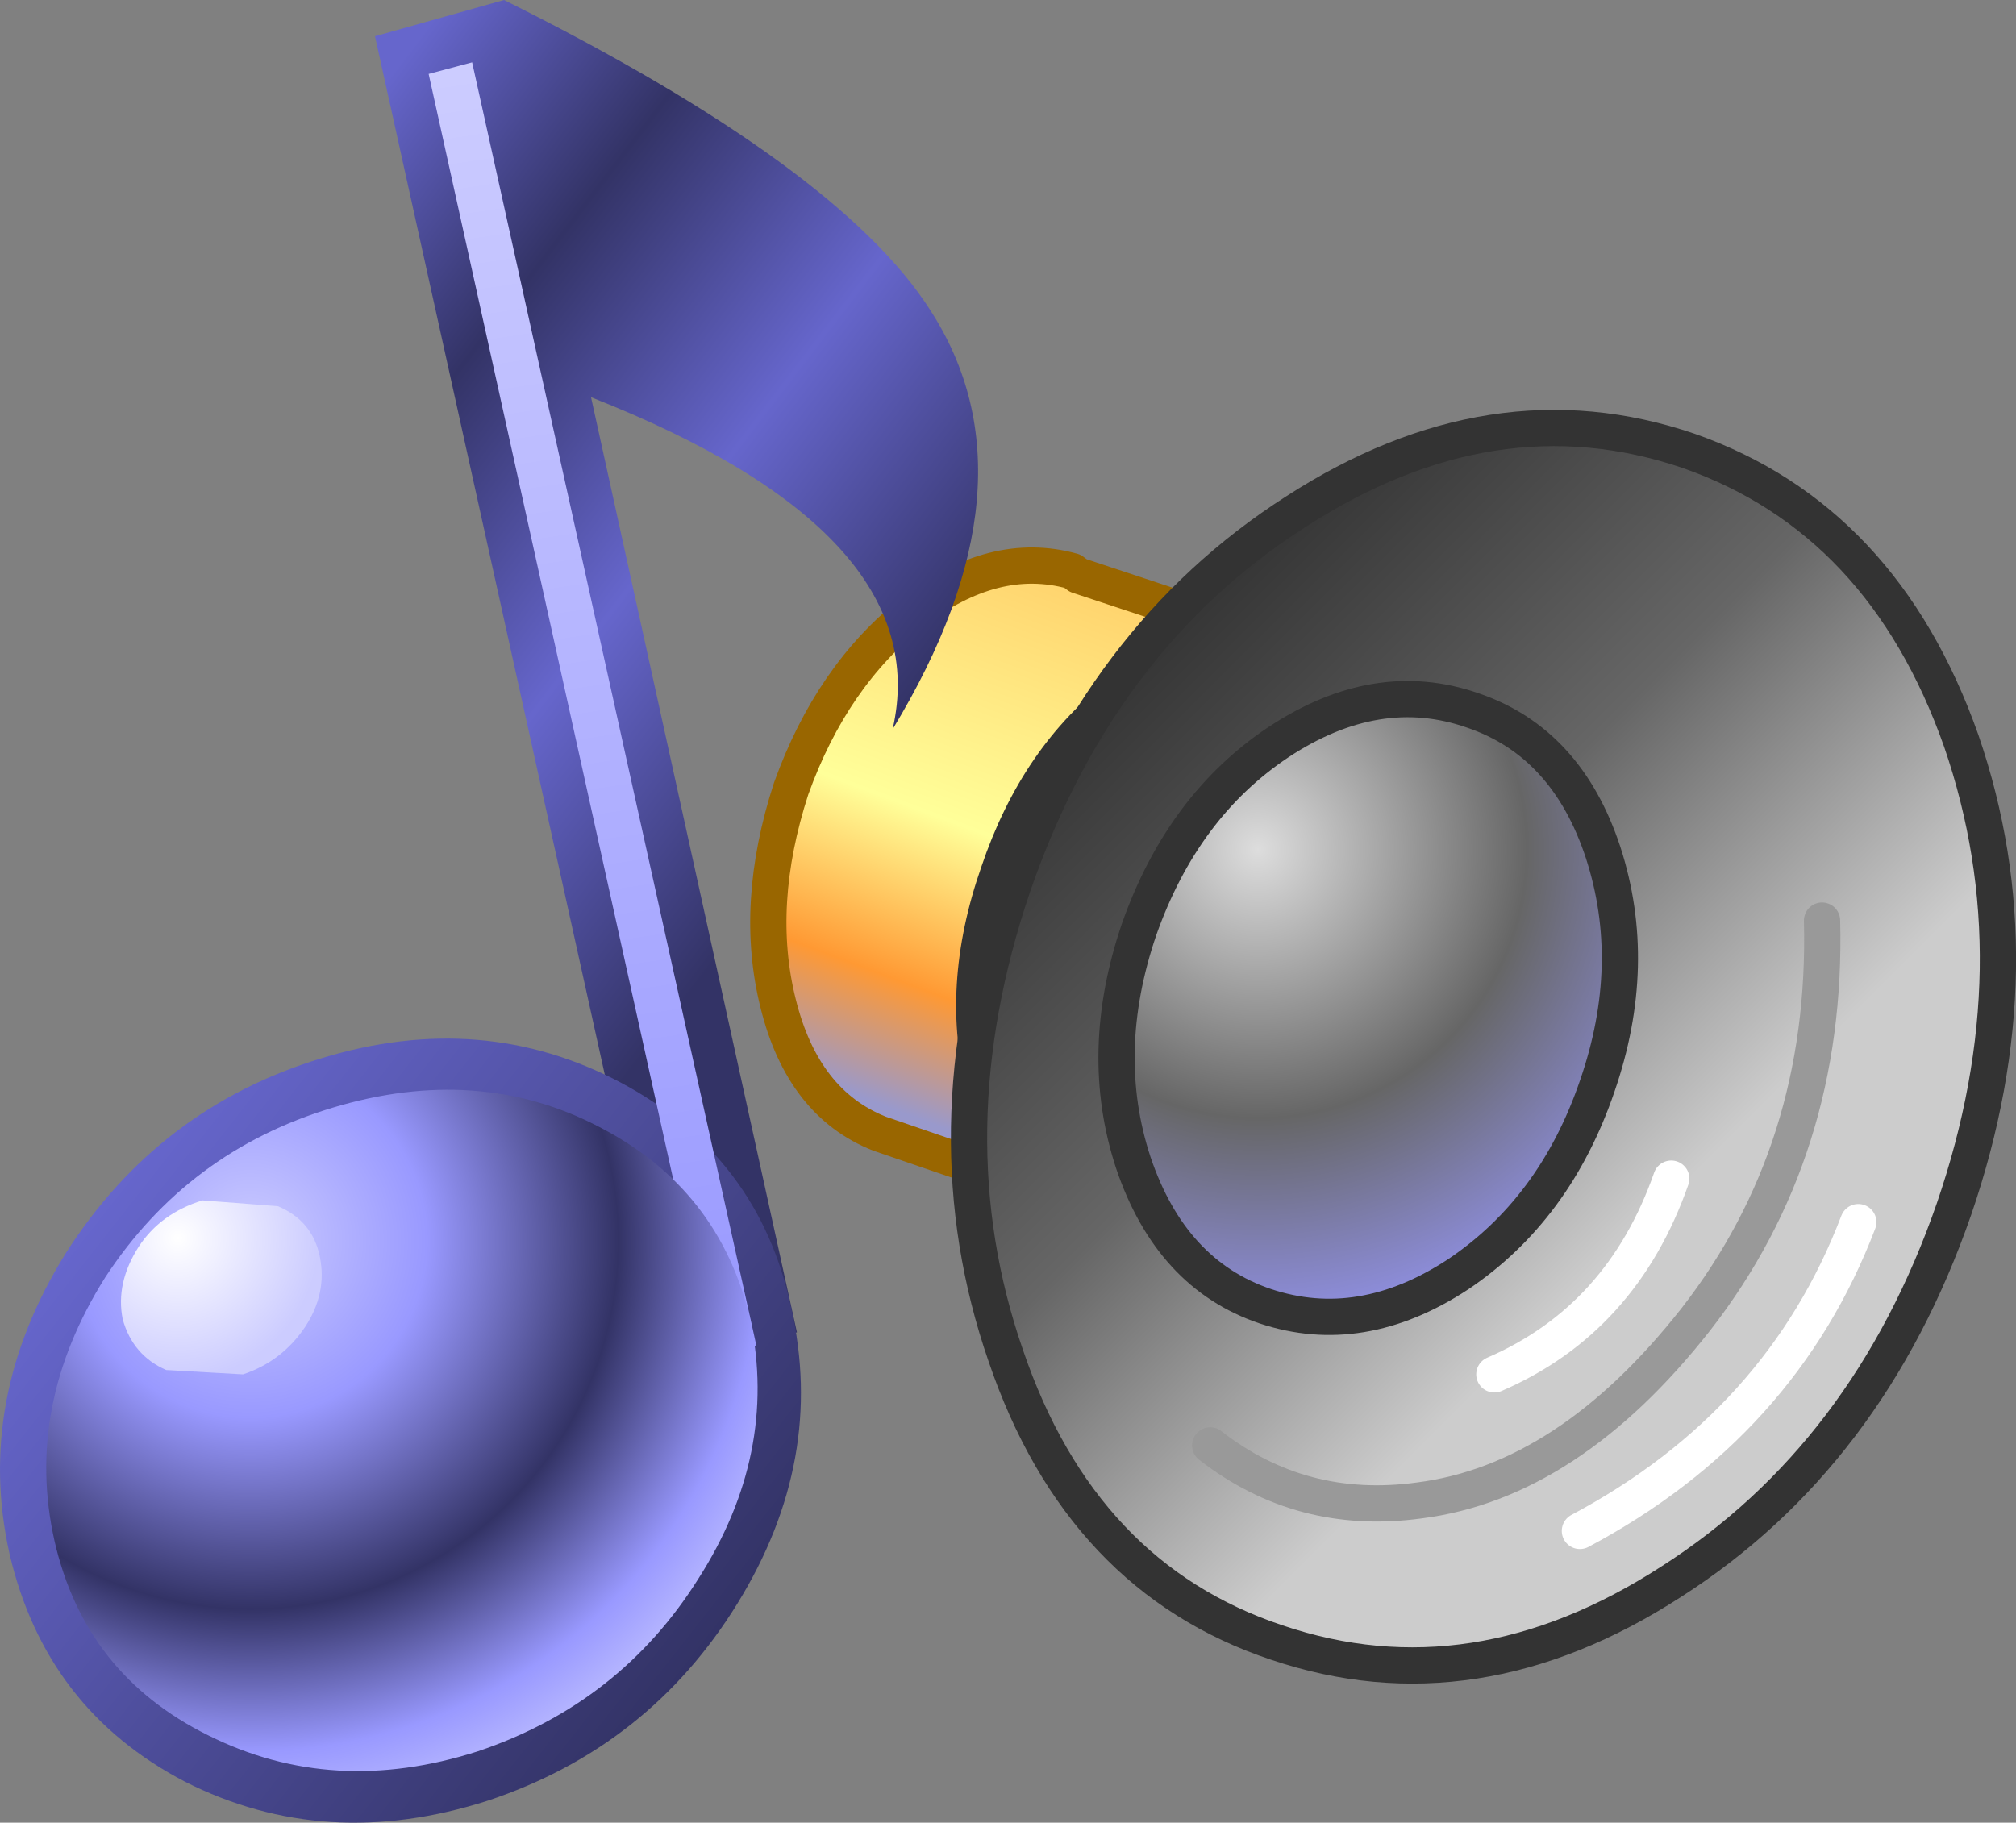 <?xml version="1.0" encoding="UTF-8" standalone="no"?>
<svg
   xmlns:dc="http://purl.org/dc/elements/1.1/"
   xmlns:cc="http://creativecommons.org/ns#"
   xmlns:rdf="http://www.w3.org/1999/02/22-rdf-syntax-ns#"
   xmlns:svg="http://www.w3.org/2000/svg"
   xmlns="http://www.w3.org/2000/svg"
   xmlns:sodipodi="http://sodipodi.sourceforge.net/DTD/sodipodi-0.dtd"
   xmlns:inkscape="http://www.inkscape.org/namespaces/inkscape"
   height="62.862"
   width="69.519"
   id="svg2"
   version="1.1"
   inkscape:version="0.91 r13725"
   sodipodi:docname="Sounds.svg">
  <rect width="100%" height="100%" fill="#808080" stroke="none"/>
  <sodipodi:namedview
     pagecolor="#ffffff"
     bordercolor="#666666"
     borderopacity="1"
     objecttolerance="10"
     gridtolerance="10"
     guidetolerance="10"
     inkscape:pageopacity="0"
     inkscape:pageshadow="2"
     inkscape:window-width="1920"
     inkscape:window-height="1033"
     id="namedview190"
     showgrid="false"
     fit-margin-top="0"
     fit-margin-left="0"
     fit-margin-right="0"
     fit-margin-bottom="0"
     inkscape:zoom="7.7066692"
     inkscape:cx="85.192944"
     inkscape:cy="26.674237"
     inkscape:window-x="-4"
     inkscape:window-y="-4"
     inkscape:window-maximized="1"
     inkscape:current-layer="svg2" />
  <path
     inkscape:connector-curvature="0"
     style="fill:url(#gradient4);fill-rule:evenodd;stroke:none"
     id="path64"
     d="m 27.281,27.2 q -1.3,4 -0.45,7.4 0.85,3.45 3.5,4.5 l 6.85,2.35 6.65,-19.4 -6.65,-2.2 -0.2,-0.15 q -2.7,-0.75 -5.5,1.4 -2.8,2.2 -4.2,6.1" />
  <path
     style="fill:none;stroke:#996600;stroke-width:1.25;stroke-linecap:round;stroke-linejoin:round"
     inkscape:connector-curvature="0"
     id="path66"
     d="m 27.281,27.2 q 1.4,-3.9 4.2,-6.1 2.8,-2.15 5.5,-1.4 l 0.2,0.15 6.65,2.2 -6.65,19.4 -6.85,-2.35 q -2.65,-1.05 -3.5,-4.5 -0.85,-3.4 0.45,-7.4 z" />
  <path
     style="fill:#666666;fill-rule:evenodd;stroke:none"
     inkscape:connector-curvature="0"
     id="path68"
     d="m 38.681,23.9 q -2.9,2.2 -4.25,6.2 -1.4,4 -0.45,7.5 0.95,3.55 3.65,4.45 2.7,0.9 5.6,-1.25 2.9,-2.2 4.25,-6.2 1.4,-4.05 0.45,-7.5 -0.95,-3.55 -3.65,-4.45 -2.65,-0.9 -5.6,1.25" />
  <path
     style="fill:none;stroke:#333333;stroke-width:1.25;stroke-linecap:round;stroke-linejoin:round"
     inkscape:connector-curvature="0"
     id="path70"
     d="m 38.681,23.9 q 2.95,-2.15 5.6,-1.25 2.7,0.9 3.65,4.45 0.95,3.45 -0.45,7.5 -1.35,4 -4.25,6.2 -2.9,2.15 -5.6,1.25 -2.7,-0.9 -3.65,-4.45 -0.95,-3.5 0.45,-7.5 1.35,-4 4.25,-6.2 z" />
  <path
     inkscape:connector-curvature="0"
     style="fill:url(#gradient5);fill-rule:evenodd;stroke:none"
     id="path72"
     d="m 34.931,30.55 q -2.9,8.55 -0.25,16.2 2.6,7.65 9.35,9.9 6.8,2.3 13.6,-2.1 6.8,-4.35 9.75,-12.85 2.9,-8.45 0.25,-16.15 -2.7,-7.65 -9.4,-10 -6.75,-2.3 -13.55,2.1 -6.8,4.35 -9.75,12.9" />
  <path
     style="fill:none;stroke:#333333;stroke-width:1.25;stroke-linecap:round;stroke-linejoin:round"
     inkscape:connector-curvature="0"
     id="path74"
     d="m 34.931,30.55 q 2.95,-8.55 9.75,-12.9 6.8,-4.4 13.55,-2.1 6.7,2.35 9.4,10 2.65,7.7 -0.25,16.15 -2.95,8.5 -9.75,12.85 -6.8,4.4 -13.6,2.1 -6.75,-2.25 -9.35,-9.9 -2.65,-7.65 0.25,-16.2 z" />
  <path
     inkscape:connector-curvature="0"
     style="fill:url(#gradient6);fill-rule:evenodd;stroke:none"
     id="path76"
     d="m 39.281,32.05 q -1.45,4.25 -0.2,8.05 1.3,3.85 4.55,4.95 3.3,1.1 6.65,-1.1 3.35,-2.25 4.8,-6.5 1.45,-4.2 0.2,-8.05 -1.25,-3.8 -4.5,-4.9 -3.3,-1.15 -6.7,1.1 -3.3,2.2 -4.8,6.45" />
  <path
     style="fill:none;stroke:#333333;stroke-width:1.25;stroke-linecap:round;stroke-linejoin:round"
     inkscape:connector-curvature="0"
     id="path78"
     d="m 39.281,32.05 q 1.5,-4.25 4.8,-6.45 3.4,-2.25 6.7,-1.1 3.25,1.1 4.5,4.9 1.25,3.85 -0.2,8.05 -1.45,4.25 -4.8,6.5 -3.35,2.2 -6.65,1.1 -3.25,-1.1 -4.55,-4.95 -1.25,-3.8 0.2,-8.05 z" />
  <path
     style="fill:none;stroke:#999999;stroke-width:1.25;stroke-linecap:round;stroke-linejoin:round"
     inkscape:connector-curvature="0"
     id="path80"
     d="m 41.731,49.85 q 3.15,2.45 7.2,1.9 5.15,-0.65 9.55,-6.25 4.55,-5.85 4.35,-13.75" />
  <path
     style="fill:none;stroke:#ffffff;stroke-width:1.25;stroke-linecap:round;stroke-linejoin:round"
     inkscape:connector-curvature="0"
     id="path82"
     d="m 51.531,47.4 q 4.4,-1.9 6.1,-6.75" />
  <path
     style="fill:none;stroke:#ffffff;stroke-width:1.25;stroke-linecap:round;stroke-linejoin:round"
     inkscape:connector-curvature="0"
     id="path84"
     d="m 54.481,52.8 q 6.95,-3.7 9.6,-10.65" />
  <path
     inkscape:connector-curvature="0"
     style="fill:url(#gradient7);fill-rule:evenodd;stroke:none"
     id="path86"
     d="m 23.131,47.35 4.35,-1.4 -7.1,-32.25 q 11.95,4.7 10.4,11.45 5.15,-8.5 1.3,-14.45 -3.15,-4.95 -14.7,-10.7 l -4.45,1.25 10.2,46.1" />
  <path
     inkscape:connector-curvature="0"
     style="fill:url(#gradient8);fill-rule:evenodd;stroke:none"
     id="path88"
     d="m 0.331,53.6 q 1.25,5.35 6.05,7.85 4.85,2.45 10.45,0.65 5.55,-1.85 8.6,-6.8 3.05,-4.95 1.85,-10.2 -1.1,-5.2 -5.85,-7.75 -4.8,-2.55 -10.35,-0.85 -5.6,1.7 -8.8,6.7 -3.15,5.05 -1.95,10.4" />
  <path
     inkscape:connector-curvature="0"
     style="fill:url(#gradient9);fill-rule:evenodd;stroke:none"
     id="path90"
     d="m 24.581,46.85 1.5,-0.45 -9.8,-44.25 -1.5,0.4 9.8,44.3" />
  <path
     inkscape:connector-curvature="0"
     style="fill:url(#gradient10);fill-rule:evenodd;stroke:none"
     id="path92"
     d="m 1.881,53.15 q 1.05,4.6 5.3,6.7 4.3,2.15 9.3,0.55 4.9,-1.65 7.6,-5.95 2.75,-4.3 1.8,-8.9 -1.05,-4.55 -5.25,-6.7 -4.15,-2.15 -9.15,-0.65 -5,1.5 -7.85,5.85 -2.8,4.45 -1.75,9.1" />
  <path
     inkscape:connector-curvature="0"
     style="fill:url(#gradient11);fill-rule:evenodd;stroke:none"
     id="path94"
     d="m 4.781,43 q -0.8,1.25 -0.55,2.5 0.35,1.25 1.5,1.75 l 2.65,0.15 q 1.35,-0.45 2.15,-1.65 0.75,-1.15 0.5,-2.4 -0.25,-1.25 -1.45,-1.75 l -2.6,-0.2 q -1.45,0.45 -2.2,1.6" />
  <defs
     id="defs96">
    <linearGradient
       gradientTransform="matrix(0.004,0.013,0.004,-0.001,47.75,29.9)"
       gradientUnits="userSpaceOnUse"
       id="gradient0"
       spreadMethod="pad"
       x1="-819.2"
       x2="819.2">
      <stop
         offset="0.0"
         stop-color="#0066cc"
         id="stop99" />
      <stop
         offset="0.498"
         stop-color="#0099ff"
         id="stop101" />
      <stop
         offset="1.0"
         stop-color="#ccffff"
         id="stop103" />
    </linearGradient>
    <linearGradient
       gradientTransform="matrix(0.004,0.014,0.01,-0.003,62.6,26.9)"
       gradientUnits="userSpaceOnUse"
       id="gradient1"
       spreadMethod="pad"
       x1="-819.2"
       x2="819.2">
      <stop
         offset="0.0"
         stop-color="#0066cc"
         id="stop106" />
      <stop
         offset="0.498"
         stop-color="#0099ff"
         id="stop108" />
      <stop
         offset="1.0"
         stop-color="#ccffff"
         id="stop110" />
    </linearGradient>
    <linearGradient
       gradientTransform="matrix(0.004,0.014,0.01,-0.003,82.35,23)"
       gradientUnits="userSpaceOnUse"
       id="gradient2"
       spreadMethod="pad"
       x1="-819.2"
       x2="819.2">
      <stop
         offset="0.0"
         stop-color="#0066cc"
         id="stop113" />
      <stop
         offset="0.498"
         stop-color="#0099ff"
         id="stop115" />
      <stop
         offset="1.0"
         stop-color="#ccffff"
         id="stop117" />
    </linearGradient>
    <linearGradient
       gradientTransform="matrix(0.004,0.013,0.004,-0.001,97.2,20.05)"
       gradientUnits="userSpaceOnUse"
       id="gradient3"
       spreadMethod="pad"
       x1="-819.2"
       x2="819.2">
      <stop
         offset="0.0"
         stop-color="#0066cc"
         id="stop120" />
      <stop
         offset="0.498"
         stop-color="#0099ff"
         id="stop122" />
      <stop
         offset="1.0"
         stop-color="#ccffff"
         id="stop124" />
    </linearGradient>
    <linearGradient
       gradientTransform="matrix(0.004,-0.012,-0.008,-0.003,35.731,29.05)"
       gradientUnits="userSpaceOnUse"
       id="gradient4"
       spreadMethod="pad"
       x1="-819.2"
       x2="819.2">
      <stop
         offset="0.0"
         stop-color="#9999cc"
         id="stop127" />
      <stop
         offset="0.204"
         stop-color="#ff9933"
         id="stop129" />
      <stop
         offset="0.482"
         stop-color="#ffff99"
         id="stop131" />
      <stop
         offset="1.0"
         stop-color="#ffcc66"
         id="stop133" />
    </linearGradient>
    <linearGradient
       gradientTransform="matrix(0.016,0.016,0.018,-0.018,51.131,36.15)"
       gradientUnits="userSpaceOnUse"
       id="gradient5"
       spreadMethod="pad"
       x1="-819.2"
       x2="819.2">
      <stop
         offset="0.0"
         stop-color="#333333"
         id="stop136" />
      <stop
         offset="0.369"
         stop-color="#666666"
         id="stop138" />
      <stop
         offset="0.722"
         stop-color="#cccccc"
         id="stop140" />
      <stop
         offset="1.0"
         stop-color="#cccccc"
         id="stop142" />
    </linearGradient>
    <radialGradient
       cx="0"
       cy="0"
       gradientTransform="matrix(0.022,0,0,0.022,43.381,29.3)"
       gradientUnits="userSpaceOnUse"
       id="gradient6"
       r="819.2"
       spreadMethod="pad">
      <stop
         offset="0.0"
         stop-color="#dddddd"
         id="stop145" />
      <stop
         offset="0.514"
         stop-color="#666666"
         id="stop147" />
      <stop
         offset="1.0"
         stop-color="#9999ff"
         id="stop149" />
    </radialGradient>
    <linearGradient
       gradientTransform="matrix(0.019,0.014,0.013,-0.017,20.781,24.85)"
       gradientUnits="userSpaceOnUse"
       id="gradient7"
       spreadMethod="pad"
       x1="-819.2"
       x2="819.2">
      <stop
         offset="0.0"
         stop-color="#6666cc"
         id="stop152" />
      <stop
         offset="0.208"
         stop-color="#333366"
         id="stop154" />
      <stop
         offset="0.447"
         stop-color="#6666cc"
         id="stop156" />
      <stop
         offset="0.71"
         stop-color="#333366"
         id="stop158" />
      <stop
         offset="1.0"
         stop-color="#333366"
         id="stop160" />
    </linearGradient>
    <linearGradient
       gradientTransform="matrix(-0.013,-0.009,-0.011,0.014,13.831,49.35)"
       gradientUnits="userSpaceOnUse"
       id="gradient8"
       spreadMethod="pad"
       x1="-819.2"
       x2="819.2">
      <stop
         offset="0.0"
         stop-color="#333366"
         id="stop163" />
      <stop
         offset="1.0"
         stop-color="#6666cc"
         id="stop165" />
    </linearGradient>
    <linearGradient
       gradientTransform="matrix(-0.005,-0.027,-0.002,3e-4,20.381,24.55)"
       gradientUnits="userSpaceOnUse"
       id="gradient9"
       spreadMethod="pad"
       x1="-819.2"
       x2="819.2">
      <stop
         offset="0.0"
         stop-color="#9999ff"
         id="stop168" />
      <stop
         offset="1.0"
         stop-color="#ccccff"
         id="stop170" />
    </linearGradient>
    <radialGradient
       cx="0"
       cy="0"
       gradientTransform="matrix(0.026,0,0,0.026,8.631,42.8)"
       gradientUnits="userSpaceOnUse"
       id="gradient10"
       r="819.2"
       spreadMethod="pad">
      <stop
         offset="0.0"
         stop-color="#ccccff"
         id="stop173" />
      <stop
         offset="0.286"
         stop-color="#9999ff"
         id="stop175" />
      <stop
         offset="0.596"
         stop-color="#333366"
         id="stop177" />
      <stop
         offset="0.827"
         stop-color="#9999ff"
         id="stop179" />
      <stop
         offset="1.0"
         stop-color="#ccccff"
         id="stop181" />
    </radialGradient>
    <radialGradient
       cx="0"
       cy="0"
       gradientTransform="matrix(0.007,0,0,0.007,6.131,42.7)"
       gradientUnits="userSpaceOnUse"
       id="gradient11"
       r="819.2"
       spreadMethod="pad">
      <stop
         offset="0.0"
         stop-color="#ffffff"
         id="stop184" />
      <stop
         offset="0.851"
         stop-color="#ccccff"
         id="stop186" />
      <stop
         offset="1.0"
         stop-color="#ccccff"
         id="stop188" />
    </radialGradient>
  </defs>
</svg>
